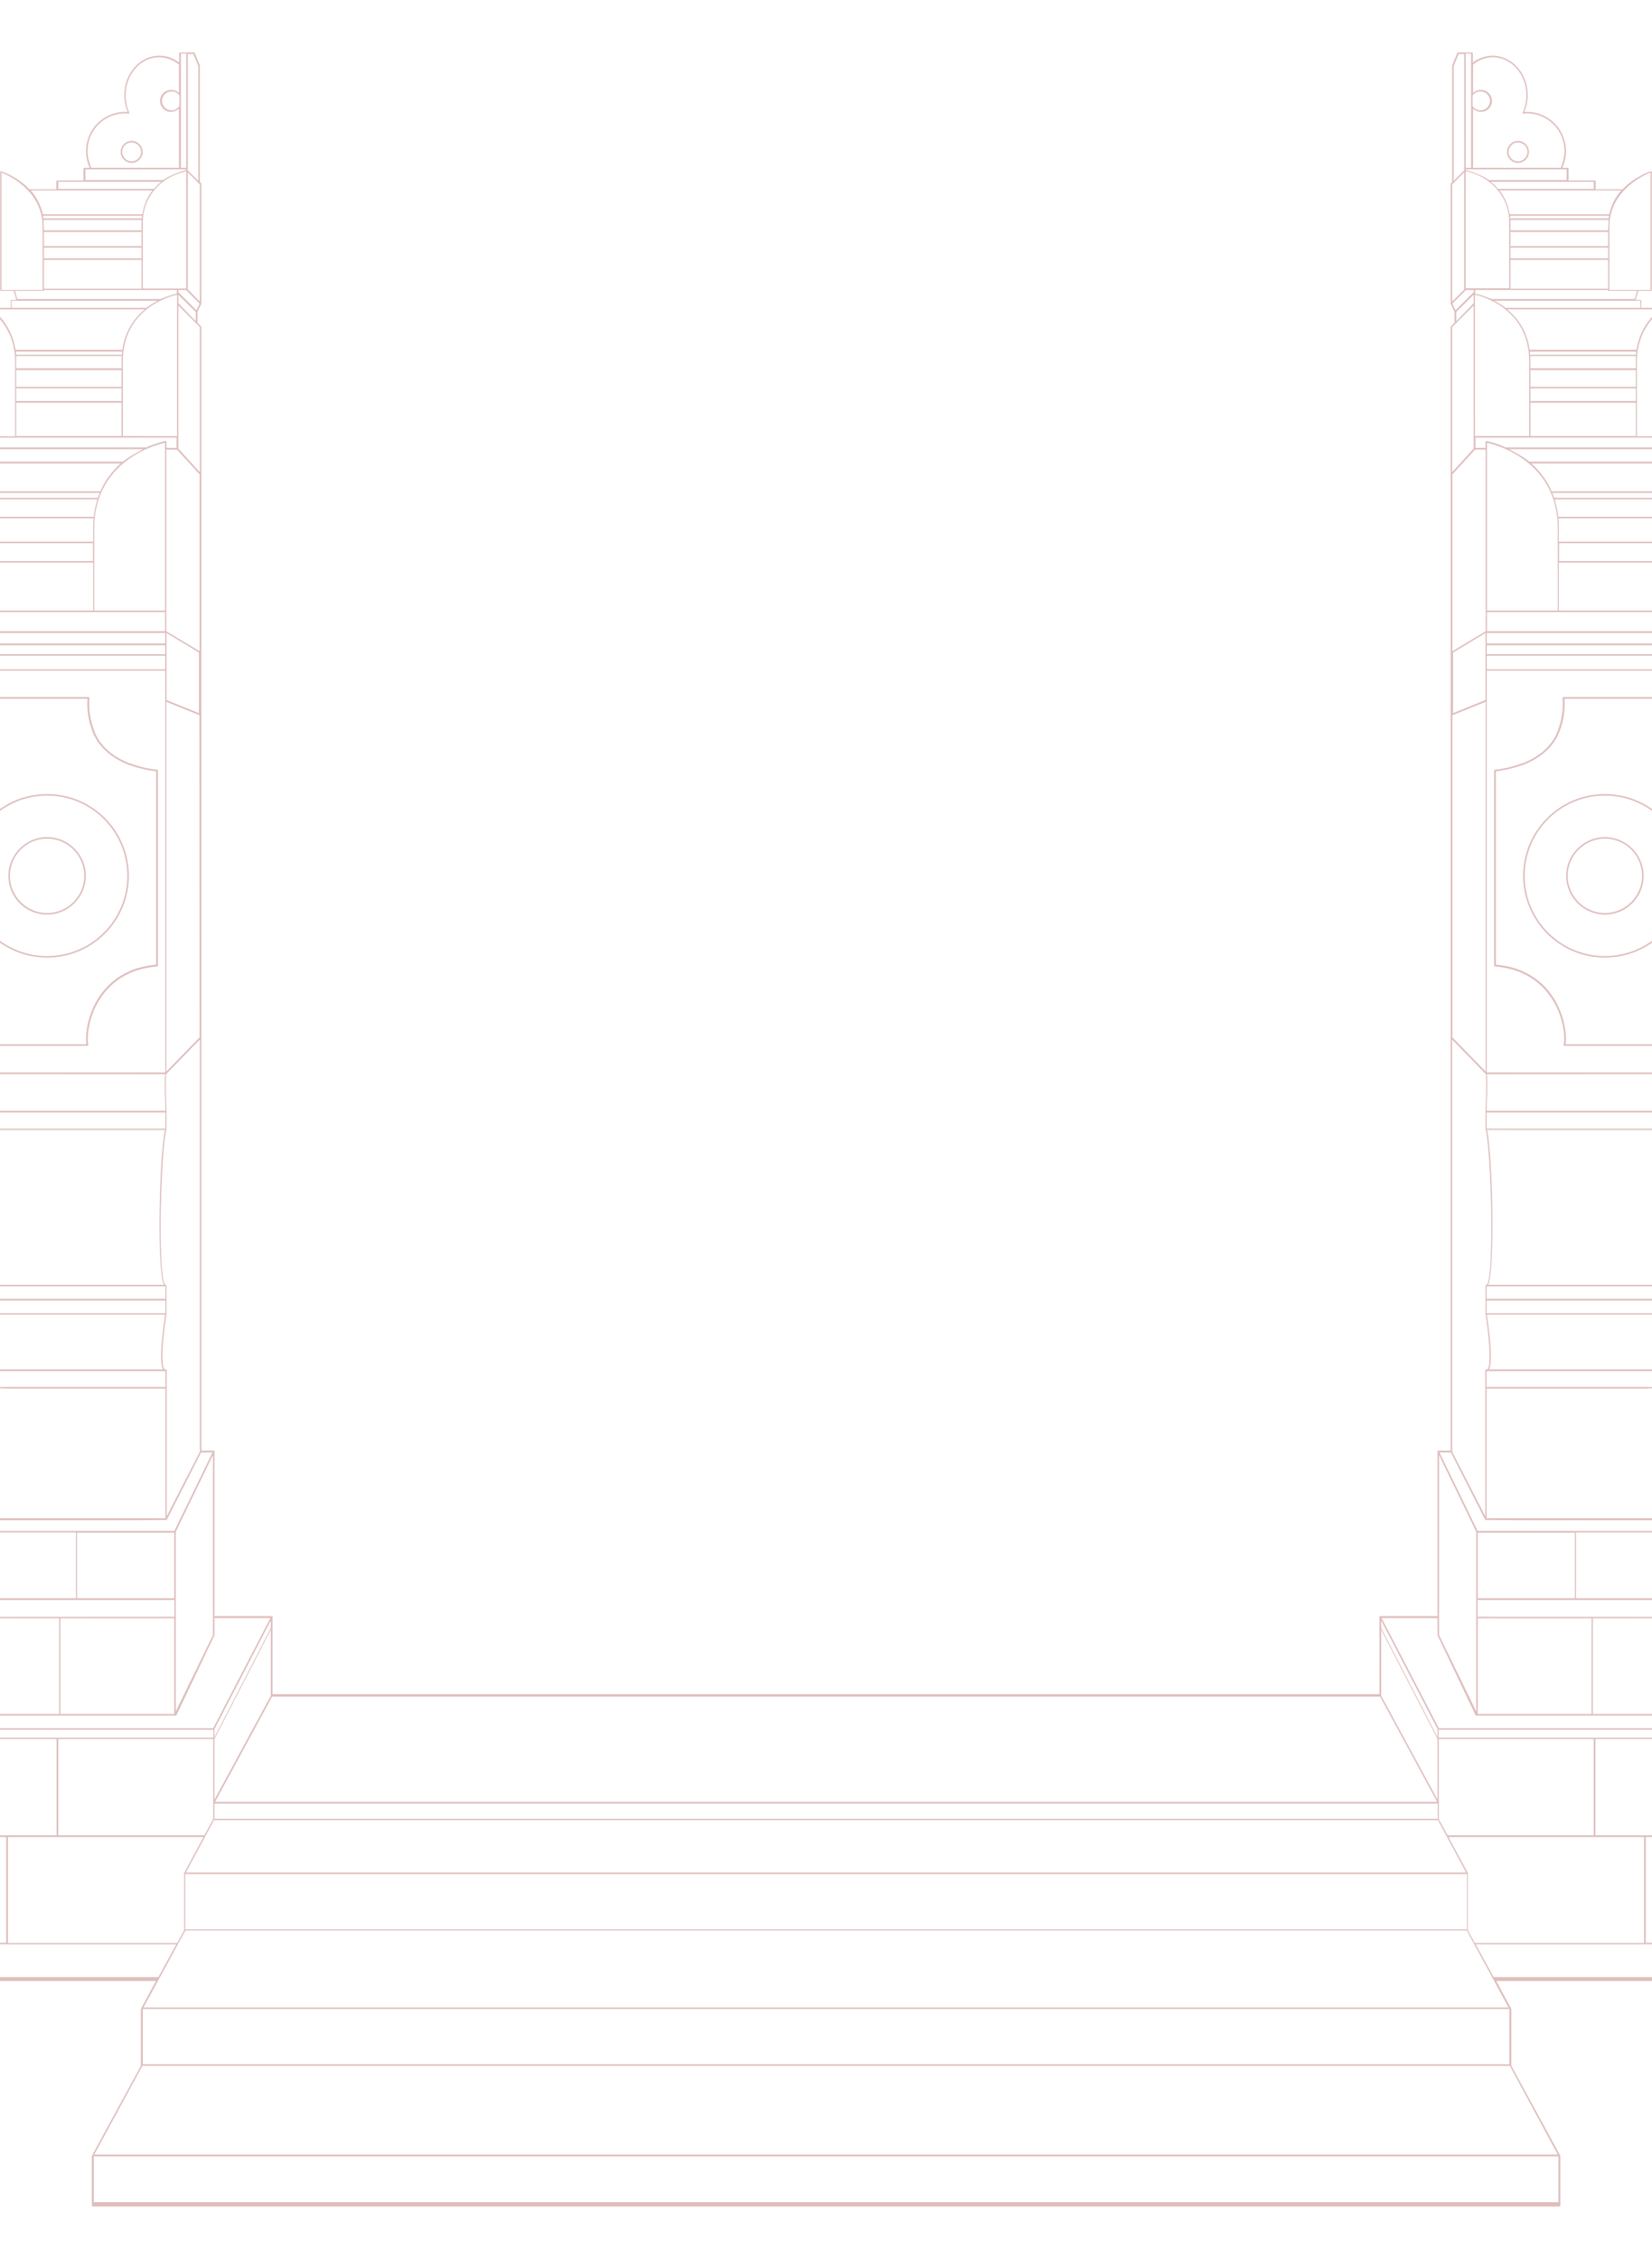 <?xml version="1.0" encoding="utf-8"?>
<!-- Generator: Adobe Illustrator 19.0.0, SVG Export Plug-In . SVG Version: 6.00 Build 0)  -->
<svg version="1.1" id="lm-gapura" xmlns="http://www.w3.org/2000/svg" xmlns:xlink="http://www.w3.org/1999/xlink" x="0px" y="0px"
	 viewBox="77 116 768 1050" style="enable-background:new 77 116 768 1050;" xml:space="preserve">
<style type="text/css">
	.st0{fill:#DEBEBD;}
</style>
<g>
	<path class="st0" d="M912.8,630.3c0,0.1,0,0.2,0.1,0.3c0.1,0,0.2,0.1,0.3,0.1h42.1c0.1,0,0.2,0,0.3-0.1s0.1-0.2,0.1-0.3
		c-0.5-4.9,0.3-10.2,2.2-15.3c4.6-12.6,19.3-17.7,30.5-18.3c0.2,0,0.3-0.2,0.3-0.4v-55.4c0-0.2-0.1-0.4-0.3-0.4
		c-11.8-0.5-20.8-4.8-26.7-13c-6.6-9.1-7.2-20.3-6.3-23.5c0-0.1,0-0.2-0.1-0.3c-0.1,0-0.2-0.1-0.3-0.1h-42.1c-0.1,0-0.2,0-0.3,0.1
		c-0.1,0.1-0.1,0.2-0.1,0.3c0.5,4.9-0.3,10.2-2.2,15.3c-4.6,12.3-18.8,16.3-24.7,17.4c-0.2,0.1-0.3,0.2-0.3,0.4V594
		c0,0.2,0.1,0.4,0.3,0.4c9.7,1.9,17.1,6.8,22,14.7C913,617.7,913.6,627.3,912.8,630.3z M908.3,608.5c-4.9-7.8-12.6-13-22.2-14.9
		v-56.3c6.2-1.2,20.3-5.4,24.9-17.8c1.9-5,2.7-10.3,2.3-15.2h41.2c-0.6,3.5-0.2,14.3,6.6,23.7c6,8.2,15,12.7,26.9,13.3v54.6
		c-11.3,0.7-26.1,6-30.8,18.7c-1.9,5-2.7,10.3-2.3,15.2h-41.3C914.3,626.2,913.5,616.9,908.3,608.5z"/>
	<path class="st0" d="M782.7,191.7c2.8,0,5.1-2.3,5.1-5.1c0-2.8-2.3-5.1-5.1-5.1c-2.8,0-5.1,2.3-5.1,5.1
		C777.6,189.4,779.9,191.7,782.7,191.7z M782.7,182.2c2.4,0,4.4,1.9,4.4,4.4c0,2.4-2,4.4-4.4,4.4s-4.4-2-4.4-4.4
		C778.3,184.2,780.3,182.2,782.7,182.2z"/>
	<path class="st0" d="M784,471c-4,1.5-8.2,2.4-12.1,2.8c-0.2,0.1-0.3,0.2-0.3,0.4v90.6c0,0.2,0.1,0.4,0.3,0.4
		c4.4,0.4,8.5,1.3,12.1,2.8c0.2,0.1,0.3,0.1,0.4,0.2c0.2,0.1,0.3,0.1,0.4,0.2c5.2,2.3,9.5,5.9,12.9,10.7c3.5,4.9,5.1,10.1,5.8,13.5
		c0.9,4.2,0.8,7.6,0.4,9.1c0,0.1,0,0.2,0.1,0.3c0.1,0,0.2,0.1,0.3,0.1h42.1c0.1,0,0.2,0,0.3-0.1c0.1-0.1,0.1-0.2,0.1-0.3
		c-0.5-4.9,0.3-10.2,2.2-15.3c4.1-11,16.5-16.4,27.3-17.9c0.2,0,1.5-0.1,1.9-0.1c0.2,0,0.2-0.3,0.2-0.5v-76.8v-0.4v-0.4v-13.1
		c0-0.2-0.1-0.4-0.3-0.4c-11.3-0.9-20-5.6-25.7-13.8c-3.4-4.9-5-10.1-5.7-13.5c-0.9-4.2-0.8-7.6-0.4-9.1c0-0.1,0-0.2-0.1-0.3
		c-0.1,0-0.2-0.1-0.3-0.1h-42.1c-0.1,0-0.2,0-0.3,0.1c-0.1,0.1-0.1,0.2-0.1,0.3c0.5,4.9-0.3,10.2-2.2,15.3
		c-2.7,7.4-9.2,12.3-16.4,15.1c-0.2,0-0.2,0.1-0.4,0.1C784.2,470.9,784.1,471,784,471z M784.9,471.6c7.5-2.9,14.2-7.9,17.1-15.6
		c1.9-5,2.7-10.3,2.3-15.2h41.3c-0.8,3.9,0.2,14.1,6.3,22.8c5.9,8.3,14.6,13.1,25.9,14.1v90.1c-0.2,0-1.3,0.1-1.4,0.1
		c-11.1,1.5-23.8,7-28,18.3c-1.9,5-2.7,10.3-2.3,15.2h-41.3c0.7-3.9-0.3-14.1-6.4-22.8c-3.5-5-8-8.7-13.5-11.1
		c-0.2-0.1-0.3-0.1-0.4-0.2c-0.2-0.1-0.3-0.2-0.4-0.2c-3.5-1.4-7.4-2.3-11.7-2.7v-89.9c3.8-0.4,7.8-1.3,11.7-2.7
		c0.2,0,0.3-0.1,0.4-0.1C784.7,471.7,784.8,471.6,784.9,471.6z"/>
	<path class="st0" d="M935.6,605.9c0.1,0,0.2,0,0.2-0.1l37.6-37.1c0.1-0.1,0.1-0.2,0.1-0.3s0-0.2-0.1-0.3L935.8,530
		c-0.1-0.1-0.4-0.1-0.5,0l-37.6,38.1c-0.1,0.1-0.1,0.2-0.1,0.3s0,0.2,0.1,0.3l37.6,37.1C935.4,605.9,935.5,605.9,935.6,605.9z
		 M935.7,530.9l37.1,37.4l-37.1,36.6l-37.1-36.6L935.7,530.9z"/>
	<path class="st0" d="M823.1,561.1c21,0,38-17,38-38s-17-38-38-38s-38,17-38,38S802.1,561.1,823.1,561.1z M823.1,485.8
		c20.6,0,37.3,16.7,37.3,37.3s-16.7,37.3-37.3,37.3s-37.3-16.7-37.3-37.3S802.5,485.8,823.1,485.8z"/>
	<path class="st0" d="M823.1,541.1c10,0,18-8,18-18c0-9.9-8.1-18-18-18s-18,8.1-18,18S813.2,541.1,823.1,541.1z M823.1,505.8
		c9.6,0,17.3,7.8,17.3,17.3s-7.8,17.3-17.3,17.3s-17.3-7.8-17.3-17.3S813.6,505.8,823.1,505.8z"/>
	<path class="st0" d="M936,586l17.7-17.5c0.2-0.2,0.2-0.3,0.2-0.4c0-0.2,0-0.2-0.2-0.4l-17.8-18.1c-0.1-0.1-0.2-0.1-0.3-0.1
		s-0.2,0-0.3,0.1l-17.8,18.1c-0.1,0.1-0.2,0.2-0.2,0.4s0,0.2,0.2,0.4l17.8,17.6c0.1,0.1,0.2,0.2,0.4,0.2
		C935.8,586.2,936,586.2,936,586z M935.6,585.2l-17.2-17.1l17.2-17.4l17.2,17.4L935.6,585.2z"/>
	<path class="st0" d="M1050.1,942.9h-2.5v-48.4c0,0,0-50.1,0-50.7l-32.5-38v-14.4c0-0.2-0.2-0.5-0.4-0.5h-4V788
		c0-0.2-0.2-0.6-0.4-0.6h-2.9v-3.1h7.2c0.2,0,0.4-0.2,0.4-0.4v-31c0-0.2-0.2-0.5-0.4-0.6l-12.8-5.8v-30.3V685v-8.1
		c0-1,0.4-23.8-3.1-27.8v-5.6c0-0.2-0.2-0.4-0.4-0.4h-6.7V491.2l7.8-2.9c0.1-0.1,2.2-0.5,2.2-0.6h12c0.2,0,0.4-0.2,0.4-0.4v-80.5
		c0-0.1,0-0.9-0.1-1c-0.1-0.1-0.2-0.1-0.3-0.1s-7.4,0.3-14.7,5.1c-0.4,0.3-0.6,0.3-1.3,1.1h-18v-4.6c0-0.2-0.2-0.4-0.4-0.4h-29.6
		c1.1-0.9,1.7-1.6,3-3c1.5-1.7,3.3-3.7,5.9-5.9c13.6-11.6,14.4-40.8,14.4-41.1c0-0.1-0.1-0.2-0.2-0.3c-0.1-0.1-0.3-0.1-0.4,0
		l-9.4,6.1c12.2-12.3,9.2-30.3,9.2-30.5s-0.1-0.2-0.2-0.3c-0.1,0-0.2,0-0.3,0l-4.9,2.2c-0.1-0.2-0.1-0.4-0.2-0.4l-2.1-0.5
		c4.3-3.9,6.6-9.3,6.6-15.1c0-11.5-9.5-20.9-21.1-20.9c-11.6,0-21.1,9.4-21.1,20.9c0,3.1,0.7,6.1,2,8.9c-2.1,0.2-10.1,0.8-14,7.6
		c-1.5,2.3-2.3,4.2-2.5,4.9h-1v-21.1c0-0.1,0-0.4-0.1-0.5c-0.1-0.1-0.4-0.1-0.5-0.1c-0.2,0-14.3,0.7-23.4,12.8h-27.4v-6.1
		c0-0.2-0.2-0.5-0.4-0.5h-7.9v-1.4l6.4-3.2h1.5c0.2,0,0.4-0.2,0.4-0.4v-65.7c0-0.1,0-0.5-0.1-0.6c-0.1-0.1-0.2-0.1-0.3-0.1
		c-0.2,0-6.2,1.7-12.2,6.5H840v-3.3c0-0.2-0.2-0.4-0.4-0.4h-2.2l1.2-4.2h5.9c0.2,0,0.4-0.2,0.4-0.4V196c0-0.1,0-0.2-0.1-0.3
		c-0.1-0.1-0.2-0.1-0.3-0.1c-0.1,0-7.4,2.3-13.2,8.4h-12.5v-3.7c0-0.2-0.2-0.4-0.4-0.4h-12.2v-5.3v-0.2c0-0.2-0.2-0.4-0.4-0.4h-2.5
		c1.1-2.5,1.7-5.1,1.7-7.8c0-1.5-0.2-3-0.6-4.5c-2-8.1-9.3-13.7-17.6-13.7c-0.4,0-0.8,0-1.2,0c1.1-2.4,1.6-5.1,1.6-7.8
		c0-10.1-7.3-18.3-16.3-18.3c-3.4,0-6.6,1.2-9.2,3.2v-4.3c0-0.2-0.2-0.4-0.4-0.4H758h-3.2c-0.1,0-0.2,0.1-0.3,0.2l-2.4,5.8v0.1v54.1
		l-0.6,0.6c-0.1,0.1-0.1,0.2-0.1,0.3V257v0.1v0.1l1.8,3.7v5.1l-1.7,1.7c-0.1,0.1-0.1,0.2-0.1,0.3v522.3h-5.8c-0.1,0-0.1,0-0.1,0
		c-0.1,0-0.1,0-0.1,0l-0.1,0.1v0.1v76.7h-26.7c-0.1,0-0.1,0-0.1,0c-0.1,0-0.1,0-0.1,0l-0.1,0.1v0.1v36.1H203.7v-36.1v-0.1l-0.1-0.1
		c0,0,0,0-0.1,0c0,0,0,0-0.1,0h-26.7v-76.7v-0.1l-0.1-0.1c0,0,0,0-0.1,0c0,0,0,0-0.1,0h-5.8V268c0-0.1,0-0.2-0.1-0.3l-1.7-1.7v-5.1
		l1.8-3.7v-0.1V257v-55.5c0-0.1,0-0.2-0.1-0.3l-0.6-0.6v-54.1v-0.1l-2.4-5.8c-0.1-0.1-0.2-0.2-0.3-0.2H164h-3.3
		c-0.2,0-0.4,0.2-0.4,0.4v4.3c-2.6-2-5.8-3.2-9.2-3.2c-9,0-16.3,8.2-16.3,18.3c0,2.7,0.5,5.4,1.6,7.8c-0.4,0-0.8,0-1.2,0
		c-8.3,0-15.6,5.6-17.6,13.7c-0.4,1.5-0.6,3-0.6,4.5c0,2.7,0.6,5.3,1.7,7.8h-2.5c-0.2,0-0.4,0.2-0.4,0.4v0.2v5.3h-12.2
		c-0.2,0-0.4,0.2-0.4,0.4v3.7H90.7c-5.8-6.1-13.1-8.4-13.2-8.4c-0.1,0-0.2,0-0.3,0.1c-0.1,0.1-0.1,0.2-0.1,0.3v54.8
		c0,0.2,0.2,0.4,0.4,0.4h5.9l1.2,4.2h-2.2c-0.2,0-0.4,0.2-0.4,0.4v3.3h-9.3c-6-4.8-12-6.5-12.2-6.5c-0.1,0-0.2,0-0.3,0.1
		c-0.1,0.1-0.1,0.5-0.1,0.6V319c0,0.2,0.2,0.4,0.4,0.4H62l6.4,3.2v1.4h-7.9c-0.2,0-0.4,0.3-0.4,0.5v6.1H32.7
		c-9.1-12.1-23.2-12.8-23.4-12.8c-0.1,0-0.4,0-0.5,0.1c-0.1,0.1-0.1,0.4-0.1,0.5v21.1h-1c-0.2-0.7-1-2.6-2.5-4.9
		c-3.9-6.8-11.9-7.4-14-7.6c1.3-2.8,2-5.8,2-8.9c0-11.5-9.5-20.9-21.1-20.9c-11.6,0-21.1,9.4-21.1,20.9c0,5.8,2.3,11.2,6.6,15.1
		l-2.1,0.5c-0.1,0-0.1,0.2-0.2,0.4l-4.9-2.2c-0.1,0-0.2,0-0.3,0c-0.1,0.1-0.2,0.1-0.2,0.3c0,0.2-3,18.2,9.2,30.5l-9.4-6.1
		c-0.1-0.1-0.3-0.1-0.4,0c-0.1,0.1-0.2,0.2-0.2,0.3c0,0.3,0.8,29.5,14.4,41.1c2.6,2.2,4.4,4.2,5.9,5.9c1.3,1.4,1.9,2.1,3,3h-29.6
		c-0.2,0-0.4,0.2-0.4,0.4v4.6h-18c-0.7-0.7-0.9-0.8-1.3-1.1c-7.3-4.8-14.6-5.1-14.7-5.1c-0.1,0-0.2,0-0.3,0.1
		c-0.1,0.1-0.1,0.9-0.1,1v80.5c0,0.2,0.2,0.4,0.4,0.4h12c0,0.1,2.1,0.5,2.2,0.6l7.8,2.9v151.9h-6.7c-0.2,0-0.4,0.2-0.4,0.4v5.6
		c-3.5,4-3.1,26.8-3.1,27.8v8.1v31.2v30.3l-12.8,5.8c-0.2,0.1-0.4,0.4-0.4,0.6v31c0,0.2,0.2,0.4,0.4,0.4h7.2v3.1h-2.9
		c-0.2,0-0.4,0.4-0.4,0.6v2.9h-4c-0.2,0-0.4,0.3-0.4,0.5v14.4l-32.5,38c0,0.6,0,50.7,0,50.7v48.4h-2.5c-0.2,0-0.4,0.2-0.4,0.4V960
		c0,0.2,0.2,0.4,0.4,0.4h77.8v58.6h-2.5c-0.2,0-0.4,0.2-0.4,0.4v17c0,0.2,0.2,0.4,0.4,0.4h202.3l-7,13v26.4l-22.8,41.9v23.1
		c0,0.2,0.2,0.4,0.4,0.4h681.9c0.2,0,0.4-0.2,0.4-0.4v-23.1l-22.8-41.9v-26.4l-7-13h202.3c0.2,0,0.4-0.2,0.4-0.4v-17
		c0-0.2-0.2-0.4-0.4-0.4h-2.5v-58.6h77.8c0.2,0,0.4-0.2,0.4-0.4v-16.7C1050.5,943.1,1050.3,942.9,1050.1,942.9z M972,919.4
		l-9.3-10.6v-14.9h57.8h26.2v49h-74.6v-19L972,919.4z M750.4,969.9h67.9h23v49.2h-78.7l-3.2-5.9v-26.3c0-0.1,0-0.1,0-0.1
		c0-0.1,0-0.1,0-0.2L750.4,969.9z M745.5,962l13.1,24.4H163.4l13.1-24.4H745.5z M176.7,961.4v-7.1h568.7v7.1H176.7z M745.9,961.6
		v-7.1v-0.7v-29.5h72v18.6v0.4v0.4V959v0.4v0.4v9.3H750L745.9,961.6z M172,969.1h-67.9v-9.3v-0.4V959v-15.3v-0.4v-0.4v-18.6h72v29.5
		v0.7v7.1L172,969.1z M176.2,923.7H-49.4V920h225.6V923.7z M15.7,924.3V943v0.4v0.4v15.3v0.4v0.4v9.3h-65.1v-44.8L15.7,924.3z
		 M16.1,969.9h63.8v49.1H-49.4v-49.1H16.1z M16.4,969.2v-9.4v-0.4V959v-15.3v-0.4v-0.4v-18.6h86.9v18.6v0.4v0.4V959v0.4v0.4v9.3
		H80.2L16.4,969.2z M80.7,969.9h23h67.9l-9,16.7c0,0.1,0,0.1,0,0.2c0,0,0,0,0,0.1v26.3l-3.2,5.9H80.7V969.9z M163.1,987.1h595.8h0.1
		v25.7H163.1V987.1z M818.7,969.1L818.7,969.1v-9.3v-0.4V959v-15.3v-0.4v-0.4v-18.6h86.9v18.6v0.4v0.4V959v0.4v0.4v9.4l-63.8-0.1
		H818.7z M842.1,969.9h63.8h65.5v49.1H842.1V969.9z M906.3,969.2v-9.3v-0.4v-0.4v-15.3v-0.4V943v-18.7l65.1,0.1v44.8H906.3z
		 M745.8,923.7V920h225.6v3.7H745.8z M949,893.3L949,893.3l-13-14.8V868c0-0.2-0.2-0.4-0.4-0.4h-6.2v-7.9h6.2c0.2,0,0.3-0.2,0.3-0.4
		v-14.8h84.2v48.8H949z M962,893.9V908l-12.4-14.1H962z M763.9,867.5v-7.8h164.8v7.9L763.9,867.5z M910.8,868.2v44.5h-93.3v-44.5
		H910.8z M816.9,868.2v44.5h-14.7h-0.4h-0.4H764v-44.5H816.9z M764,858.9v-30.5h45.2v14.9v0.4v0.4v14.8L764,858.9z M809.7,858.9
		v-14.7v-0.4v-0.4v-15.1h2.9h0.4h0.4h28.7h0.4h0.4h33.2h0.4h0.4H908v7.5v0.4v0.4v6.7v0.3v0.1v0.3v0.1v0.3v14.5L809.7,858.9z
		 M935.8,827.7l-11.9-6v-30.2h46.4V836H936v-8v-0.1C935.9,827.8,935.9,827.8,935.8,827.7z M908.7,858.9v-30.6h26.6v30.6H908.7z
		 M911.6,868.2H926h0.5h0.5h1.3h0.4h0.4h6.2v9.4v0.5v0.5v14.5v0.4v0.4v18.8h-13.2h-0.4h-0.4h-9.7V868.2z M1020.8,893.3v-48.9h25.9
		v48.8L1020.8,893.3z M1015,836.4v-29.6l31.4,36.7H936v-6.7h34.6h44C1014.8,836.8,1015,836.6,1015,836.4z M1014.3,791.6V836H971
		v-44.4H1014.3z M1009.9,788.1v2.8l-86.1-0.1v-2.7H1009.9z M923.9,787.4v-3.1h71.8h0.5h0.5h10.1v3.1h-7.5h-0.5h-0.5H923.9z
		 M1014.3,783.6h-90.4v-5.9v-0.4v-0.4V761c0-0.1,0-0.1,0-0.1c0-0.1-0.1-0.2-0.1-0.2l-8.1-7.7h98.6V783.6z M768.2,615.3
		c0,0,124.8-0.1,125.3,0c2.2,0,8.1,3.1,10.7,7.9c2.7,4.3,3.4,7.7,3.7,9.1h-26.1h-0.4H881h-3.9h-0.4h-0.4H768.1
		C768.3,626.6,768.6,617.7,768.2,615.3z M801.8,376.8v-8.3h80v8.3H801.8z M881.7,377.5v18.7v0.4v0.4v2.8h-80v-22.3H881.7z
		 M801.7,367.8v-6.2c0-1.6-0.1-3.2-0.2-4.7h80.3v10.9H801.7z M801.4,356.2c-0.3-2.9-0.9-5.6-1.7-8.1h82.5c-0.4,2.1-0.4,8.1-0.4,8.1
		H801.4z M799.5,347.4c-0.3-0.8-0.6-1.5-0.9-2.3h84.1c-0.1,0.7-0.3,1.5-0.4,2.3H799.5z M801.2,361.6v38.2h-32.9v-78
		C769.2,322,801.2,328.5,801.2,361.6z M881.8,400.5c0,0.2,0.1,0.3,0.3,0.3h20.3l-1.1,1.1l-19.1,7.5H768.3v-0.3v-0.4v-0.4v-7.8H881.8
		z M897.8,403.9v2.9h-7.6L897.8,403.9z M915.7,463.9v-8.3h68.5v8.3H915.7z M984.2,464.6v22.2h-68.5v-22.2H984.2z M915.7,454.9v-6.8
		c0-1.4-0.1-2.8-0.2-4.1h68.7v10.9H915.7z M915.5,443.3c-0.3-2.9-0.9-5.6-1.6-8.1h70.9c-0.4,2.8-0.6,5.6-0.6,8.1H915.5z
		 M914.8,443.2c0,0.2,0,0.3,0,0.4c0,0.2,0,0.3,0,0.4c0.1,1.3,0.2,2.7,0.2,4.1v6.8v0.4v0.1v8.3v0.4v0.4v22.3l-32.2-0.1v-59.3l0.1-7
		c0-0.2-0.2-0.4-0.4-0.4h-0.7v-4.2h0.7c0.2,0,0.4-0.2,0.4-0.4v-3V412v-0.4v-1.8l2.9-1.2c2,0.7,4.2,1.5,7.1,2.9
		c0.2,0.2,0.5,0.3,0.7,0.4c0.3,0.2,0.5,0.3,0.7,0.4c1.3,0.7,2.7,1.5,4,2.4c5.4,3.7,11.6,9.9,14.7,19.5c0,0.2,0.1,0.3,0.1,0.4
		c0,0.2,0.1,0.3,0.1,0.4C914,437.6,914.5,440.3,914.8,443.2z M904.1,621.8c-1.8-2.7-6.6-7.3-11.3-7.3h-10.1l0.1-123.3H991v151.9
		h-81.4c-0.3-0.9-0.5-1.6-0.8-2c0-0.1,0-0.1,0-0.2v-8.2C908.7,632.6,907.7,626.8,904.1,621.8z M768.2,427.1v-6.3H882v6.3H768.2z
		 M882,427.7v186.8H768.2V427.7h15.9h0.4h0.4H882z M872.4,420.1v-4.2h8.6v4.2H872.4z M882.2,410.2v4.9h-114v-4.9H882.2z
		 M871.8,415.9v4.2h-86.7h-0.4h-0.4h-16.1v-4.2H871.8z M768.1,633.1h140v7.5h-140V633.1z M784.1,641.2L784.1,641.2l0.4,0h0.4h91.4
		h0.4h0.4h3.9h0.4h0.4H908c0.3,0.4,0.5,1,0.8,1.8c0,0.2,0.1,0.3,0.1,0.4c0,0.2,0.1,0.3,0.1,0.4c0.3,1.2,0.7,2.9,0.9,4.8
		c0.1,0.2,0.1,0.3,0.1,0.4c0.1,0.2,0.1,0.3,0.1,0.4c0.9,6.1,1.4,15,1.5,26.4c0,0.2,0,0.3,0,0.4c0,0.2,0,0.3,0,0.4c0,0.4,0,0.7,0,1.1
		c0,2.2-0.1,4.3-0.1,6.3c0,0.1,0,0.2,0,0.3s0,0.2,0,0.3c-0.4,18.6-2.4,28.6-4.2,28.6h-2.5h-58.5h-0.4h-0.4h-60.4h-0.4h-0.4h-15.5
		c3.3-6.2,2.2-59.9-0.5-72H784.1z M1001.1,684.7v61.8h-85.3c-0.2-7-0.8-17.5-3.2-19.9c-0.1-0.1-0.2-0.1-0.3-0.1h-3.5v-6.2
		c0-0.2-0.2-0.4-0.4-0.4h-3.5V716v-0.4v-0.4V714h2.4c0.6,0,2.5,0,3.8-11.5c0.6-4.9,1-11,1.1-17.8H1001.1z M912.2,683.9
		c0-2,0-7,0-7.4h88.9v7.4H912.2z M784.1,713.9L784.1,713.9l0.4,0h0.4h60.4h0.4h0.4h58.1v1.2v0.4v0.4v3.8H846h-0.4h-0.4h-19h-0.4
		h-0.4h-40.5h-0.4h-0.4h-16v-5.8H784.1z M784.1,720.5h0.4h0.4h40.9h0.4h0.4h18.7h0.4h0.4h58.4h3.5v5.9h-61.9h-0.4h-0.4h-15.8h-0.4
		h-0.4h-43.8h-0.4h-0.4h-16v-5.9H784.1z M784.1,727L784.1,727l0.4,0h0.4h44.2h0.4h0.4h15.4h0.4h0.4v-0.1h62.2h3.7
		c2.2,2.4,2.8,12.5,2.9,19.3c0,0.2,0,0.3,0,0.4c0,0.2,0,0.3,0,0.4c0,2.4,0,5.4,0,5.5h-72.6h-0.4h-56.8h-0.4h-0.4h-15.1
		c2.3-3.7-0.5-22.4-1-25.5H784.1z M784.1,753.3h0.4h0.4h57.3h0.4h0.4l71.9-0.3l7.8,7.7h-79.6h-0.4h-0.4h-57.4h-0.4h-0.4h-16v-7.4
		H784.1z M768.1,791.3v-0.4v-0.4v-29.1h16h0.4h0.4h57.3h0.4h0.4v-0.1h80.3v60.4H768.1V791.3z M1013.1,752.3l-97.4,0.2
		c0-0.9,0-3.1,0-5.5h85.7L1013.1,752.3z M1001.1,675.9h-88.8c-0.1-8.9-0.5-17.5-1.2-23.8c-0.1-1-0.2-1.8-0.3-2.6h87.4
		C1001.3,653,1001.1,672.9,1001.1,675.9z M998,643.8v5h-87.3c-0.3-2.2-0.7-3.8-1-5h81.6H998z M991.3,490.5H882.8v-2.8h116.3
		L991.3,490.5z M997.8,412.5c0.2-0.2,1.3-1,1.5-1.1c6.2-4,12.4-4.8,14-4.9v80.2h-13.8l-14.7,0.1V465v-0.4v-0.4v-8.3v-0.4v-0.4v-10.9
		v-0.4v-0.1c0-0.1,0-0.2,0-0.3c0-2.5,0.2-5.3,0.6-8.1c0.1-0.2,0.1-0.3,0.1-0.4c0.1-0.2,0.1-0.3,0.1-0.4
		C986.9,426.6,990.2,418.2,997.8,412.5z M979.4,412.6h17.2c-7.2,5.9-10.4,14.2-11.7,22h-71.2c-3.5-11.1-11.1-17.9-18.1-22h2.6H979.4
		z M979,407.5v4.4h-80.5h-0.4h-0.4h-3.5c-2.9-1.6-5.7-2.7-7.9-3.5l2.3-0.9h9.1h0.4h0.4h49.8H979z M945.8,328.6
		c0.5,0.1,1,0.2,1.4,0.2c0.5,0.1,1,0.2,1.6,0.2c4,0,7.3-3.3,7.3-7.3c0-0.2,0-0.3,0-0.5c-0.1-0.2-0.1-0.4-0.1-0.6c0-0.1,0-0.1,0-0.1
		c-0.5-3.5-3.6-6.2-7.2-6.2c-4,0-7.3,3.3-7.3,7.3c0,2.5,1.2,4.8,3.2,6.1c-5.2-0.8-9.5-1.2-12.9-1c-1.5-2.9-2.2-5.9-2.2-9.1
		c0-11.1,9.2-20.2,20.4-20.2c11.2,0,20.4,9.1,20.4,20.2c0,5.8-2.5,11.4-6.9,15.2c-0.1,0,0,0.4,0.1,0.5l2,0.5
		c-1.4,0.8-2.6,1.5-3.9,2.1c-2.9,1.5-5.7,2.7-8.2,3.7c-0.1,0.1-0.3,0.1-0.4,0.2c-15,5.5-23.1,1.8-26.2-0.4c-3.4-2.4-4.6-5.5-4.2-7.4
		c0-0.3,0.1-0.6,0.2-0.8c0-0.1,0.1-0.1,0.1-0.2c0.1-0.2,0.3-0.4,0.4-0.6c2.4-2.4,4.9-2.5,5.3-2.6
		C932.6,327.1,938.3,327.4,945.8,328.6z M942.3,321.6c0-3.6,3-6.6,6.6-6.6c3.3,0,6,2.4,6.5,5.6c0,0.5,0.1,3.8-2.1,5.8
		c-1.4,1.3-3.4,1.8-6,1.6C944.4,327.3,942.2,324.7,942.3,321.6z M913.3,400.3v-60.2h1.5c0.1,0,0.2-0.1,0.3-0.4c0,0,2.4-7.7,8.3-10.4
		l-0.1,0.1c-0.1,0.1-4.6,4.9,4,11.1c0.1,0.1,0.3,0.2,0.4,0.3c2.2,1.3,5.7,2.6,10.9,2.6c4.7,0,10.7-1.1,18.2-4.3
		c1.1-0.4,2.2-0.9,3.3-1.5c0.7-0.3,1.3-0.7,2-1l9.6-4.3c0.4,3.2,2.1,22.3-13.4,33l-1.9,1.2c-0.2,0.1-0.2,0.3-0.1,0.5
		c0.1,0.1,0.3,0.2,0.5,0.1c0.6-0.4,1.3-0.8,1.9-1.2l13.7-8.8c-0.2,4.4-1.9,29.4-14.1,39.9c-2.7,2.2-4.5,4.3-6,5.9
		c-1.6,1.7-2.8,3-4.2,4h-49.7v-3.2l3-1.2l0.1-0.1l1.7-1.7h9.7C913.1,400.7,913.3,400.5,913.3,400.3z M889.9,330.6
		c8.2-10.3,20.4-12.2,22.9-12.2v81.9h-30.5c0,0,0-46.8,0-46.9c0-3.5,1.2-8.9,1.2-9c1.2-5.3,3.3-9.6,5.8-13
		C889.4,331.2,889.8,330.7,889.9,330.6z M861.8,331.4h0.4h26.3c-2.4,3.5-4.4,7.7-5.6,13h-84.6c-2.2-5.9-7.8-11.8-9.5-13H861.8z
		 M861.4,324.8v5.8H788c-2.6-2.3-9.3-5.7-9.4-5.8H861.4z M852.9,322.3v1.7h-75.8c-5.1-2.3-9-3-9.1-3s-0.2,0-0.3,0.1
		c-0.1,0.1-0.1,0.2-0.1,0.3v2.8h-4.7v-4.8h25.3h70.1C858.3,319.4,853.1,322.1,852.9,322.3z M767.7,442.2v171.9l-15.5-15.9V448.4h0.1
		L767.7,442.2z M752.5,447.5v-28.2l15.1-9.1v5.3v4.9v7v14L752.5,447.5z M752.2,418.7v-82.2l10.5-11.5h5v6.5v65.1v3.5v8.5v0.8
		L752.2,418.7z M762.1,256.9l-8.1,8.4V261l8.1-8V256.9z M762.7,318.7v-61.9v-1.2v-0.4v-0.4V253c0.4,0.1,0.9,0.2,1.6,0.4
		c0.2,0,0.3,0.1,0.4,0.1c0.2,0,0.3,0.1,0.4,0.1c0.9,0.3,2.1,0.7,3.3,1.2c0.2,0.2,0.5,0.3,0.8,0.4c0.3,0.2,0.5,0.3,0.8,0.4
		c1.8,0.8,3.8,1.9,5.7,3.3c0.2,0.2,0.3,0.3,0.5,0.4c0.2,0.2,0.3,0.3,0.5,0.4c4.9,3.9,11.2,11.1,11.2,24.3c0,9.3,0,34.7,0,34.7H762.7
		z M788.5,302.4v-5.9h49v5.9H788.5z M837.5,303.2v13.9v0.4v0.4v0.8h-49v-0.8v-0.4v-0.4v-13.9H837.5z M788.5,295.8V288h49v7.8H788.5z
		 M788.5,287.2c0,0-0.1-5-0.1-5.7h49.1c0,0.7,0,1.3,0,1.9v3.8H788.5z M788.3,280.9c0-0.5,0-1-0.1-1.5h49.5c-0.2,1-0.2,1-0.2,1.5
		H788.3z M861.4,253.3v65.4H860l-22,0.1v-35.2C838,265.8,852.7,255.8,861.4,253.3z M839.8,259.8h8.8c-4.9,4.1-9.5,10.2-10.8,18.8
		h-49.7c-1.2-8.9-5.6-14.8-10.4-18.8H839.8z M839.5,255.8l0.1,3.3H777c-1.8-1.3-3.6-2.4-5.3-3.3h65.5H839.5z M837,255h-66.7
		c-2-0.9-3.8-1.5-5.1-1.9c-0.2,0-0.3-0.1-0.4-0.1c-0.2,0-0.3-0.1-0.4-0.1c-0.8-0.2-1.3-0.3-1.6-0.4v-0.4v-1.3h1.6h0.4h0.4h4.9h8.8
		h45.7v0.4H838L837,255z M779.2,236.1v-5h45.4v5H779.2z M824.6,236.8v11.9v0.4v0.4v0.7h-45.4v-0.7v-0.4v-0.4v-11.9H824.6z
		 M779.2,230.4v-6.6h45.4v6.6H779.2z M779.2,223.1c0,0,0-4.3,0-4.9h45.6c-0.1,0.9-0.2,4.9-0.2,4.9H779.2z M779.1,217.5
		c0-0.4,0-0.8-0.1-1.2h46c-0.1,0.4-0.1,0.8-0.2,1.2H779.1z M844.3,196.2v54.6h-19.1v-29.5C825.2,203.8,842.7,196.8,844.3,196.2z
		 M830.7,204.5c-2.5,2.9-4.6,6.5-5.6,11.1h-46.3c-0.7-4.6-2.5-8.3-4.7-11.1H830.7z M817.9,200.5v3.3h-44.5c-0.9-1.1-1.9-2.1-2.9-2.9
		c-0.1-0.1-0.3-0.2-0.4-0.3l-0.1-0.1h6.5H798H817.9z M771,142.6c8.6,0,15.6,7.9,15.6,17.6c0,2.9-0.5,5.6-1.7,8.1
		c-0.1,0.2-0.1,0.3,0,0.4c0,0.1,0.2,0.1,0.3,0.1c0.6-0.1,1.2-0.1,1.7-0.1c8,0,14.9,5.4,16.9,13.2c0.3,1.4,0.5,2.9,0.5,4.3
		c0,2.7-0.7,5.3-1.7,7.8h-40.8v-27.5c1,0.9,2.3,1.5,3.7,1.5c2.8,0,5.1-2.3,5.1-5.1s-2.3-5.1-5.1-5.1c-1.5,0-2.8,0.5-3.7,1.5V146h0
		C764.4,143.9,767.6,142.6,771,142.6z M761.6,160.4c0.8-1.2,2.2-2,3.7-1.9c2.4,0,4.4,2,4.4,4.4c0,2.4-2,4.4-4.4,4.4
		c-1.6,0-2.9-0.8-3.7-2V160.4z M758.4,140.9h2.5V194h-2.5V140.9z M758.4,194.7h46.9v5h-36.1c-4.2-2.9-10.3-4.6-10.8-4.7V194.7z
		 M758.4,195.5c13.5,3.2,20.2,13.5,20.2,23.5c0,0.4,0,31,0,31h-20.2V195.5z M752.8,146.7L752.8,146.7l2.3-5.6h2.6v8.2v0.8v0.7v44.4
		l-4.9,4.9V146.7z M752.1,201.7l0.6-0.6l5-5v3.9v50.5v0.1l-5.6,5.6V201.7z M753,258.9l-0.8-1.8l6.3-6.3h3.6v0.8v0.2l-1.5,1.5
		l-3.6,3.6l-3,3l-0.3,0.3l-0.1-0.2L753,258.9z M752.1,268l10-10v11.1V311v13.5l-10,11V268z M752.1,790.4L752.1,790.4l0-191.2
		l15.6,16c0.4,1.2,0.2,11.3-0.1,17.5c0,0-0.1,8.4,0.1,8.4c2.6,11.1,4,67.4,0.6,71.9c-0.1,0.2-0.2,0.2-0.2,0.2H768
		c-0.2,0-0.4,0.2-0.4,0.4v6.5v6.6c1,6.3,3.1,23.1,1,25.6c-0.1,0.2-0.3,0.2-0.4,0.2h-0.3c-0.2,0-0.4,0.2-0.4,0.4v8.1v29.4v0.4v0.4
		v29.6l-15.2-29.6l-0.2-0.5V790.4z M751.5,791.1l16,31.4c0,0.2,156,0.1,156.1,0l10.2,5.1H763.9v-0.1l-17.7-36.4H751.5z M746,868.2
		v-0.4v-0.4v-75.1l17.3,35.7v0.1v31.2v8.1v0.4v0.1v0.2v43.4L746,876V868.2z M745.3,868.1v7.8c0,0.1,0,0.2,0,0.2l17.7,37.2l0.1,0.1
		c0.1,0,0.1,0,0.2,0h37.8h0.4h0.4h15H911h10h0.4h0.4h13.7c0.2,0,0.4-0.2,0.4-0.4v-19.1v-0.4v-0.4v-13.7l12.1,13.7l0.3,0.4l0.3,0.4
		l22.4,25.4h-49h-0.4h-0.4h-119h-0.4h-0.4h-55.5l-26.6-51.2H745.3z M719.1,869.2l26.2,50.5v3.8l-26.2-50.8V869.2z M719.1,874.4v-0.9
		l26.2,50.8v28.2l-26.2-48.3V874.4z M203.5,904.6h515.1l26.5,48.9h-0.3H177.3H177L203.5,904.6z M202.9,874.4v29.8l-26.2,48.3v-28.2
		l26.2-50.8V874.4z M202.9,872.7l-26.2,50.8v-3.8l26.2-50.5V872.7z M176.7,876.1c0,0,0-0.1,0-0.2v-7.8h26l-26.6,51.2h-55.5h-0.4
		h-0.4H0.8H0.4H0h-49l22.4-25.4l0.3-0.4l0.3-0.4l12.1-13.7v13.7v0.4v0.4V913c0,0.2,0.2,0.4,0.4,0.4H0.2h0.4H1h10h94.1h15h0.4h0.4
		h37.8c0.1,0,0.1,0,0.2,0l0.1-0.1L176.7,876.1z M158.1,859.7v7.8l-164.8,0.1v-7.9L158.1,859.7z M14,858.9v-14.5v-0.3V844v-0.3v-0.1
		v-0.3v-6.7v-0.4v-0.4v-7.5h31.1h0.4h0.4h33.2h0.4h0.4h28.7h0.4h0.4h2.9v15.1v0.4v0.4v14.7H14z M112.8,858.9v-14.8v-0.4v-0.4v-14.9
		H158v30.5L112.8,858.9z M158,868.2v44.5h-37.4h-0.4h-0.4h-14.7v-44.5H158z M104.5,868.2v44.5H11.2v-44.5H104.5z M10.4,868.2
		L10.4,868.2v44.5H0.7H0.3h-0.4h-13.2v-18.8v-0.4v-0.4v-14.5v-0.5v-0.5v-9.4h6.2h0.4h0.4H-5h0.5H-4H10.4z M13.3,858.9h-26.6v-30.6
		h26.6V858.9z M-13.8,827.7c-0.1,0.1-0.1,0.1-0.2,0.2v0.1v8h-34.3v-44.5h46.4v30.2L-13.8,827.7z M-13.9,844.5v14.8
		c0,0.2,0.1,0.4,0.3,0.4h6.2v7.9h-6.2c-0.2,0-0.4,0.2-0.4,0.4v10.5l-13,14.8h-71.1v-48.8H-13.9z M-40,893.9h12.4L-40,908V893.9z
		 M176,867.4v0.4v0.4v7.8l-17.3,35.5v-43.4v-0.2v-0.1v-0.4v-8.1v-31.2V828l17.3-35.7V867.4z M175.8,791.1l-17.7,36.4v0.1H-11.8
		l10.2-5.1c0.1,0.1,156.1,0.2,156.1,0l16-31.4H175.8z M9.8,684.7L9.8,684.7c0.1,6.8,0.5,12.9,1.1,17.8c1.3,11.5,3.2,11.5,3.8,11.5
		h2.4v1.2v0.4v0.4v3.9h-3.5c-0.2,0-0.4,0.2-0.4,0.4v6.2H9.7c-0.1,0-0.2,0-0.3,0.1c-2.4,2.4-3,12.9-3.2,19.9h-85.3v-61.8H9.8z
		 M-79.1,683.9v-7.4H9.8c0,0.4,0,5.4,0,7.4H-79.1z M7,464.5v-0.4v-0.4v-8.3v-0.1v-0.4v-6.8c0-1.4,0.1-2.8,0.2-4.1c0-0.1,0-0.2,0-0.4
		c0-0.1,0-0.2,0-0.4c0.3-2.9,0.8-5.6,1.6-8.1c0-0.1,0.1-0.2,0.1-0.4c0-0.1,0.1-0.2,0.1-0.4c3.1-9.6,9.3-15.8,14.7-19.5
		c1.3-0.9,2.7-1.7,4-2.4c0.2-0.1,0.4-0.2,0.7-0.4c0.2-0.1,0.5-0.2,0.7-0.4c2.9-1.4,5.1-2.2,7.1-2.9l2.9,1.2v1.8v0.4v0.4v3
		c0,0.2,0.2,0.4,0.4,0.4h0.7v4.2h-0.7c-0.2,0-0.4,0.2-0.4,0.4l0.1,7v59.3L7,486.9L7,464.5L7,464.5z M-62.2,463.9v-8.3H6.3v8.3H-62.2
		z M6.3,464.6v22.2h-68.5v-22.2H6.3z M-62.2,454.9V444H6.5c-0.1,1.3-0.2,2.7-0.2,4.1v6.8H-62.2z M-62.2,443.3c0-2.5-0.2-5.3-0.6-8.1
		H8.1c-0.7,2.5-1.3,5.2-1.6,8.1H-62.2z M20.7,401.9l-1.1-1.1h20.3c0.2,0,0.3-0.1,0.3-0.3h113.5v7.8v0.4v0.4v0.3H39.8L20.7,401.9z
		 M31.8,406.8h-7.6v-2.9L31.8,406.8z M153.9,632.3H45.7h-0.4h-0.4H41h-0.4h-0.4H14.1c0.3-1.4,1-4.8,3.7-9.1
		c2.6-4.8,8.5-7.9,10.7-7.9c0.5-0.1,125.3,0,125.3,0C153.4,617.7,153.7,626.6,153.9,632.3z M154.4,632.7c-0.3-6.2-0.5-16.3-0.1-17.5
		l15.6-16v191.2v0.3v0.1l-0.2,0.4l-15.2,29.6v-29.6v-0.4v-0.4V761v-8.1c0-0.2-0.2-0.4-0.4-0.4h-0.3c-0.1,0-0.3,0-0.4-0.2
		c-2.1-2.5,0-19.3,1-25.6v-6.6v-6.5c0-0.2-0.2-0.4-0.4-0.4h-0.1c0,0-0.1,0-0.2-0.2c-3.4-4.5-2-60.8,0.6-71.9
		C154.5,641.1,154.4,632.7,154.4,632.7z M143.4,250.1c0,0,0-30.7,0-31c0-10.1,6.7-20.4,20.2-23.5v54.5H143.4z M159.9,253l8.1,8v4.3
		l-8.1-8.4V253z M169.8,336.5v82.2l-15.5-9.3v-0.8v-8.5v-3.5v-65.1V325h5L169.8,336.5z M134.1,318.7c0,0,0-25.4,0-34.7
		c0-13.2,6.3-20.4,11.2-24.3c0.2-0.1,0.3-0.2,0.5-0.4c0.2-0.1,0.3-0.2,0.5-0.4c1.9-1.4,3.9-2.5,5.7-3.3c0.3-0.1,0.5-0.2,0.8-0.4
		c0.3-0.1,0.6-0.2,0.8-0.4c1.2-0.5,2.4-0.9,3.3-1.2c0.1,0,0.2-0.1,0.4-0.1c0.1,0,0.2-0.1,0.4-0.1c0.7-0.2,1.2-0.3,1.6-0.4v1.8v0.4
		v0.4v1.2v61.9H134.1z M169.5,419.3v28.2l-15.1-6.1v-14v-7v-4.9v-5.3L169.5,419.3z M169.7,448.4L169.7,448.4l0.1,149.8l-15.5,15.9
		V442.2L169.7,448.4z M75.9,720.5h0.4h0.4h18.7h0.4h0.4h40.9h0.4h0.4h16v5.9h-16h-0.4h-0.4H93.3h-0.4h-0.4H76.7h-0.4h-0.4H14v-5.9
		h3.5H75.9z M17.8,719.7v-3.8v-0.4v-0.4v-1.2h58.1h0.4h0.4h60.4h0.4h0.4h16v5.8h-16h-0.4h-0.4H96.6h-0.4h-0.4h-19h-0.4H76H17.8z
		 M75.9,726.9L75.9,726.9l0.4,0.1h0.4h15.4h0.4h0.4h44.2h0.4h0.4h15.9c-0.5,3.1-3.3,21.8-1,25.5h-15.1h-0.4h-0.4H80.1h-0.4H7.1
		c0-0.1,0-3.1,0-5.5c0-0.1,0-0.2,0-0.4c0-0.1,0-0.2,0-0.4c0.1-6.8,0.7-16.9,2.9-19.3h3.7H75.9z M153.9,640.6h-140v-7.5h140V640.6z
		 M153.8,420.8v6.3H40v-6.3H153.8z M41,420.1v-4.2h8.6v4.2H41z M50.2,420.1v-4.2h103.6v4.2h-16.1h-0.4h-0.4H50.2z M137.1,427.7h0.4
		h0.4h15.9v186.8H40V427.7H137.1z M153.8,415.1h-114v-4.9h114V415.1z M153.7,399.8h-32.9v-38.2c0-33.1,32-39.6,32.9-39.8V399.8z
		 M40.3,397v-0.4v-0.4v-18.7h80v22.3h-80V397z M40.2,376.8v-8.3h80v8.3H40.2z M40.2,367.8L40.2,367.8v-10.9h80.3
		c-0.1,1.5-0.2,3.1-0.2,4.7v6.2H40.2z M40.2,356.2c0,0,0-6-0.4-8.1h82.5c-0.8,2.5-1.4,5.2-1.7,8.1H40.2z M122.5,347.4H39.7
		c-0.1-0.8-0.3-1.6-0.4-2.3h84.1C123.1,345.9,122.8,346.6,122.5,347.4z M39.3,614.5H29.2c-4.7,0-9.5,4.6-11.3,7.3
		c-3.6,5-4.6,10.8-4.7,10.9v8.2c0,0.1,0,0.1,0,0.2c-0.3,0.4-0.5,1.1-0.8,2H-69V491.2H39.2L39.3,614.5z M13,643.8
		c0-0.1,0.1-0.2,0.1-0.4c0-0.1,0.1-0.2,0.1-0.4c0.3-0.8,0.5-1.4,0.8-1.8h26.2h0.4H41h3.9h0.4h0.4h91.4h0.4h0.4h15.8
		c-2.7,12.1-3.8,65.8-0.5,72h-15.5h-0.4h-0.4H76.5h-0.4h-0.4H17.2h-2.5c-1.8,0-3.8-10-4.2-28.6c0-0.1,0-0.2,0-0.3s0-0.2,0-0.3
		c0-2-0.1-4.1-0.1-6.3c0-0.4,0-0.7,0-1.1c0-0.1,0-0.2,0-0.4c0-0.1,0-0.2,0-0.4c0.1-11.4,0.6-20.3,1.5-26.4c0-0.1,0-0.2,0.1-0.4
		c0-0.1,0-0.2,0.1-0.4C12.3,646.7,12.7,645,13,643.8z M79,753.3h0.4h0.4h57.3h0.4h0.4h16v7.4h-16h-0.4h-0.4H79.7h-0.4h-0.4H-0.7
		l7.8-7.7L79,753.3z M79,761.3l0.4,0.1h0.4h57.3h0.4h0.4h16v29.1v0.4v0.4v30.4H-1.3v-60.4H79z M169.9,268v67.5l-10-11V311v-41.9V258
		L169.9,268z M164.3,150.8v-0.7v-0.8v-8.2h2.6l2.3,5.6v53.4l-4.9-4.9V150.8z M164.3,200v-3.9l5,5l0.6,0.6v54.5l-5.6-5.7V200z
		 M169.8,257.1l-0.8,1.8l-0.6,1.1l-0.1,0.2l-0.3-0.3l-3-3l-3.6-3.6l-1.5-1.5v-0.2v-0.8h3.6L169.8,257.1z M161.1,140.9h2.5V194h-2.5
		V140.9z M160.4,160.4v4.9c-0.8,1.2-2.1,2-3.7,2c-2.4,0-4.4-2-4.4-4.4c0-2.4,2-4.4,4.4-4.4C158.2,158.4,159.6,159.2,160.4,160.4z
		 M117.7,186.2c0-1.4,0.2-2.9,0.5-4.3c2-7.8,8.9-13.2,16.9-13.2c0.5,0,1.1,0,1.7,0.1c0.1,0,0.3,0,0.3-0.1c0.1-0.1,0.1-0.2,0-0.4
		c-1.2-2.5-1.7-5.2-1.7-8.1c0-9.7,7-17.6,15.6-17.6c3.4,0,6.6,1.3,9.2,3.4v13.3c-0.9-1-2.2-1.5-3.7-1.5c-2.8,0-5.1,2.3-5.1,5.1
		c0,2.8,2.3,5.1,5.1,5.1c1.4,0,2.7-0.6,3.7-1.5V194h-40.8C118.4,191.5,117.7,188.9,117.7,186.2z M116.7,194.7h46.9v0.3
		c-0.5,0.1-6.6,1.8-10.8,4.7h-36.1V194.7z M104.1,200.5H124h21.5h6.5l-0.1,0.1c-0.1,0.1-0.3,0.2-0.4,0.3c-1,0.8-2,1.8-2.9,2.9h-44.5
		V200.5z M147.9,204.5c-2.2,2.8-4,6.5-4.7,11.1H96.9c-1-4.6-3.1-8.2-5.6-11.1H147.9z M97.4,236.1v-5h45.4v5H97.4z M142.8,236.8v11.9
		v0.4v0.4v0.7H97.4v-0.7v-0.4v-0.4v-11.9H142.8z M97.4,230.4v-6.6h45.4v6.6H97.4z M97.4,223.1c0,0-0.1-4-0.2-4.9h45.6
		c0,0.6,0,4.9,0,4.9H97.4z M97.2,217.5c-0.1-0.4-0.1-0.8-0.2-1.2h46c-0.1,0.4-0.1,0.8-0.1,1.2H97.2z M77.7,250.8L77.7,250.8v-54.6
		c1.6,0.6,19.1,7.6,19.1,25.1v29.5H77.7z M84,251.2h13.4v-0.4h45.7h8.8h4.9h0.4h0.4h1.6v1.3v0.4c-0.3,0.1-0.8,0.2-1.6,0.4
		c-0.1,0-0.2,0.1-0.4,0.1c-0.1,0-0.2,0.1-0.4,0.1c-1.3,0.4-3.1,1-5.1,1.9H85L84,251.2z M82.4,255.8h2.4h65.5c-1.7,0.9-3.5,2-5.3,3.3
		H82.4V255.8z M82.2,259.8h62.1c-4.8,4-9.2,9.9-10.4,18.8H84.2c-1.3-8.6-5.9-14.7-10.8-18.8H82.2z M84.5,302.4v-5.9h49v5.9H84.5z
		 M133.5,303.2v13.9v0.4v0.4v0.8h-49v-0.8v-0.4v-0.4v-13.9H133.5z M84.5,295.8V288h49v7.8H84.5z M84.5,287.2L84.5,287.2v-3.8
		c0-0.6,0-1.2,0-1.9h49.1c0,0.7-0.1,5.7-0.1,5.7H84.5z M84.5,280.9c0-0.5,0-0.5-0.2-1.5h49.5c-0.1,0.5-0.1,1-0.1,1.5H84.5z
		 M60.6,318.7v-65.4c8.7,2.5,23.4,12.5,23.4,30.3v35.2l-22-0.1H60.6z M63.7,319.4h70.1h25.3v4.8h-4.7v-2.8c0-0.1,0-0.2-0.1-0.3
		c-0.1-0.1-0.2-0.1-0.3-0.1s-4,0.7-9.1,3H69.1v-1.7C68.9,322.1,63.7,319.4,63.7,319.4z M60.7,324.8h82.8c-0.1,0.1-6.8,3.5-9.4,5.8
		H60.7V324.8z M59.8,331.4h0.4h73c-1.7,1.2-7.3,7.1-9.5,13H39.1c-1.2-5.3-3.2-9.5-5.6-13H59.8z M9.2,318.4c2.5,0,14.7,1.9,22.9,12.2
		c0.1,0.1,0.5,0.6,0.6,0.8c2.5,3.4,4.6,7.7,5.8,13c0,0.1,1.2,5.5,1.2,9c0,0.1,0,46.9,0,46.9H9.2V318.4z M-41.6,333.3
		c0.1-0.1,0.2-0.5,0.1-0.5c-4.4-3.8-6.9-9.4-6.9-15.2c0-11.1,9.2-20.2,20.4-20.2s20.4,9.1,20.4,20.2c0,3.2-0.7,6.2-2.2,9.1
		c-3.4-0.2-7.7,0.2-12.9,1c2-1.3,3.2-3.6,3.2-6.1c0-4-3.3-7.3-7.3-7.3c-3.6,0-6.7,2.7-7.2,6.2c0,0,0,0,0,0.1c0,0.2,0,0.4-0.1,0.6
		c0,0.2,0,0.3,0,0.5c0,4,3.3,7.3,7.3,7.3c0.6,0,1.1-0.1,1.6-0.2c0.4,0,0.9-0.1,1.4-0.2c7.5-1.2,13.2-1.5,17.1-0.8
		c0.4,0.1,2.9,0.2,5.3,2.6c0.1,0.2,0.3,0.4,0.4,0.6c0,0.1,0.1,0.1,0.1,0.2c0.1,0.2,0.2,0.5,0.2,0.8c0.4,1.9-0.8,5-4.2,7.4
		c-3.1,2.2-11.2,5.9-26.2,0.4c-0.1-0.1-0.3-0.1-0.4-0.2c-2.5-1-5.3-2.2-8.2-3.7c-1.3-0.6-2.5-1.3-3.9-2.1L-41.6,333.3z M-25.3,328
		c-2.6,0.2-4.6-0.3-6-1.6c-2.2-2-2.1-5.3-2.1-5.8c0.5-3.2,3.2-5.6,6.5-5.6c3.6,0,6.6,3,6.6,6.6C-20.2,324.7-22.4,327.3-25.3,328z
		 M-30.3,402.9c-1.5-1.6-3.3-3.7-6-5.9c-12.2-10.5-13.9-35.5-14.1-39.9l13.7,8.8c0.6,0.4,1.3,0.8,1.9,1.2c0.2,0.1,0.4,0,0.5-0.1
		c0.1-0.2,0.1-0.4-0.1-0.5l-1.9-1.2c-15.5-10.7-13.8-29.8-13.4-33l9.6,4.3c0.7,0.3,1.3,0.7,2,1c1.1,0.6,2.2,1.1,3.3,1.5
		c7.5,3.2,13.5,4.3,18.2,4.3c5.2,0,8.7-1.3,10.9-2.6c0.1-0.1,0.3-0.2,0.4-0.3c8.6-6.2,4.1-11,4-11.1l-0.1-0.1
		c-0.1,0-0.1-0.1-0.2-0.1c0.1,0,0.1,0,0.2,0.1c6,2.7,8.3,10.4,8.3,10.4c0.1,0.3,0.2,0.4,0.3,0.4h1.5v60.2c0,0.2,0.2,0.4,0.4,0.4h9.7
		l1.7,1.7l0.1,0.1l3,1.2v3.2h-49.7C-27.5,405.9-28.7,404.6-30.3,402.9z M-57,407.5h30.7h49.8h0.4h0.4h9.1l2.3,0.9
		c-2.2,0.8-5,1.9-7.9,3.5h-3.5h-0.4h-0.4H-57V407.5z M-57.4,412.6h81.2h2.6c-7,4.1-14.6,10.9-18.1,22h-71.2
		c-1.3-7.8-4.5-16.1-11.7-22H-57.4z M-77.5,486.7h-13.8v-80.2c1.6,0.1,7.8,0.9,14,4.9c0.2,0.1,1.3,0.9,1.5,1.1
		c7.6,5.7,10.9,14.1,12.2,22c0,0.1,0,0.2,0.1,0.4c0,0.1,0,0.2,0.1,0.4c0.4,2.8,0.6,5.6,0.6,8.1c0,0.1,0,0.2,0,0.3v0.1v0.4v10.9v0.4
		v0.4v8.3v0.4v0.4v21.8L-77.5,486.7z M-77.1,487.7H39.2v2.8H-69.3L-77.1,487.7z M-76,643.8h6.7h81.6c-0.3,1.2-0.7,2.8-1,5H-76V643.8
		z M-76.2,649.5h87.4c-0.1,0.8-0.2,1.6-0.3,2.6c-0.7,6.3-1.1,14.9-1.2,23.8h-88.8C-79.1,672.9-79.3,653-76.2,649.5z M-79.4,747H6.3
		c0,2.4,0,4.6,0,5.5l-97.4-0.2L-79.4,747z M-92.3,783.6L-92.3,783.6V753H6.3l-8.1,7.7c0,0-0.1,0.1-0.1,0.2c0,0,0,0,0,0.1v15.9v0.4
		v0.4v5.9H-92.3z M-1.9,784.3v3.1h-74.4h-0.5h-0.5h-7.5v-3.1h10.1h0.5h0.5H-1.9z M-87.9,788.1h86.1v2.7l-86.1,0.1V788.1z
		 M-92.3,791.6H-49V836h-43.3V791.6z M-93,806.8v29.6c0,0.2,0.2,0.4,0.4,0.4h44H-14v6.7h-110.4L-93,806.8z M-124.7,844.4h25.9v48.9
		l-25.9-0.1V844.4z M-124.7,893.9h26.2h57.8v14.9l-9.3,10.6l-0.1,0.1v4.4v19h-74.6V893.9z M-127.6,959.1v-15.3h2.5h74.8v15.3H-127.6
		z M-52.2,1035v-15.3H159l-8.4,15.3H-52.2z M801.4,1139.6H120.6v-21.3h680.9V1139.6z M801.2,1117.5H120.8l22.4-41.3h635.7
		L801.2,1117.5z M778.6,1075.5H143.4v-25.7h635.3V1075.5z M778.3,1049.1H143.7l19.5-35.8h12.9h0.4h582.4L778.3,1049.1z
		 M974.2,1019.7v15.3H771.4l-8.4-15.3H974.2z M1049.6,959.1h-77.3v-15.3h74.8h2.5V959.1z"/>
	<path class="st0" d="M36.4,536.7c-5.9-1.1-20.1-5.1-24.7-17.4C9.8,514.2,9,508.9,9.5,504c0-0.1,0-0.2-0.1-0.3
		c-0.1-0.1-0.2-0.1-0.3-0.1H-33c-0.1,0-0.2,0.1-0.3,0.1c-0.1,0.1-0.1,0.2-0.1,0.3c0.9,3.2,0.3,14.4-6.3,23.5
		c-5.9,8.2-14.9,12.5-26.7,13c-0.2,0-0.3,0.2-0.3,0.4v55.4c0,0.2,0.1,0.4,0.3,0.4c11.2,0.6,25.9,5.7,30.5,18.3
		c1.9,5.1,2.7,10.4,2.2,15.3c0,0.1,0,0.2,0.1,0.3c0.1,0.1,0.2,0.1,0.3,0.1H8.8c0.1,0,0.2-0.1,0.3-0.1c0.1-0.1,0.1-0.2,0.1-0.3
		c-0.8-3-0.2-12.6,5.2-21.2c4.9-7.9,12.3-12.8,22-14.7c0.2,0,0.3-0.2,0.3-0.4v-56.9C36.7,536.9,36.6,536.8,36.4,536.7z M35.9,593.6
		c-9.6,1.9-17.3,7.1-22.2,14.9c-5.2,8.4-6,17.7-5.3,21.3h-41.3c0.4-4.9-0.4-10.2-2.3-15.2c-4.7-12.7-19.5-18-30.8-18.7v-54.6
		c11.9-0.6,20.9-5.1,26.9-13.3c6.8-9.4,7.2-20.2,6.6-23.7H8.7c-0.4,4.9,0.4,10.2,2.3,15.2c4.6,12.4,18.7,16.6,24.9,17.8V593.6z"/>
	<path class="st0" d="M138.2,191.7c2.8,0,5.1-2.3,5.1-5.1c0-2.8-2.3-5.1-5.1-5.1s-5.1,2.3-5.1,5.1
		C133.1,189.4,135.4,191.7,138.2,191.7z M138.2,182.2c2.4,0,4.4,2,4.4,4.4c0,2.4-2,4.4-4.4,4.4c-2.4,0-4.4-2-4.4-4.4
		C133.8,184.1,135.8,182.2,138.2,182.2z"/>
	<path class="st0" d="M43.8,568.4c0.4,0,1.7,0.1,1.9,0.1c10.8,1.5,23.2,6.9,27.3,17.9c1.9,5.1,2.7,10.4,2.2,15.3
		c0,0.1,0,0.2,0.1,0.3c0.1,0.1,0.2,0.1,0.3,0.1h42.1c0.1,0,0.2-0.1,0.3-0.1c0.1-0.1,0.1-0.2,0.1-0.3c-0.4-1.5-0.5-4.9,0.4-9.1
		c0.7-3.4,2.3-8.6,5.8-13.5c3.4-4.8,7.7-8.4,12.9-10.7c0.1-0.1,0.2-0.1,0.4-0.2c0.1-0.1,0.2-0.1,0.4-0.2c3.6-1.5,7.7-2.4,12.1-2.8
		c0.2,0,0.3-0.2,0.3-0.4v-90.6c0-0.2-0.1-0.3-0.3-0.4c-3.9-0.4-8.1-1.3-12.1-2.8c-0.1,0-0.2-0.1-0.4-0.1s-0.2-0.1-0.4-0.1
		c-7.2-2.8-13.7-7.7-16.4-15.1c-1.9-5.1-2.7-10.4-2.2-15.3c0-0.1,0-0.2-0.1-0.3c-0.1-0.1-0.2-0.1-0.3-0.1H76.1
		c-0.1,0-0.2,0.1-0.3,0.1c-0.1,0.1-0.1,0.2-0.1,0.3c0.4,1.5,0.5,4.9-0.4,9.1c-0.7,3.4-2.3,8.6-5.7,13.5
		c-5.7,8.2-14.4,12.9-25.7,13.8c-0.2,0-0.3,0.2-0.3,0.4v13.1v0.4v0.4v76.8C43.6,568.1,43.6,568.4,43.8,568.4z M44.2,477.7
		c11.3-1,20-5.8,25.9-14.1c6.1-8.7,7.1-18.9,6.3-22.8h41.3c-0.4,4.9,0.4,10.2,2.3,15.2c2.9,7.7,9.6,12.7,17.1,15.6
		c0.1,0,0.2,0.1,0.4,0.1c0.1,0,0.2,0.1,0.4,0.1c3.9,1.4,7.9,2.3,11.7,2.7v89.9c-4.3,0.4-8.2,1.3-11.7,2.7c-0.1,0-0.2,0.1-0.4,0.2
		c-0.1,0.1-0.2,0.1-0.4,0.2c-5.5,2.4-10,6.1-13.5,11.1c-6.1,8.7-7.1,18.9-6.4,22.8H75.9c0.4-4.9-0.4-10.2-2.3-15.2
		c-4.2-11.3-16.9-16.8-28-18.3c-0.1,0-1.2-0.1-1.4-0.1V477.7z"/>
	<path class="st0" d="M-13.8,529.9L-51.4,568c-0.1,0.1-0.1,0.2-0.1,0.3s0,0.2,0.1,0.3l37.6,37.1c0,0.1,0.1,0.1,0.2,0.1
		c0.1,0,0.2,0,0.3-0.1l37.6-37.1c0.1-0.1,0.1-0.2,0.1-0.3s0-0.2-0.1-0.3l-37.6-38.1C-13.4,529.8-13.7,529.8-13.8,529.9z
		 M-13.7,604.9l-37.1-36.6l37.1-37.4l37.1,37.4L-13.7,604.9z"/>
	<path class="st0" d="M98.9,561.1c21,0,38-17,38-38s-17-38-38-38s-38,17-38,38S77.9,561.1,98.9,561.1z M98.9,485.8
		c20.6,0,37.3,16.7,37.3,37.3s-16.7,37.3-37.3,37.3s-37.3-16.7-37.3-37.3S78.3,485.8,98.9,485.8z"/>
	<path class="st0" d="M98.9,541.1c9.9,0,18-8.1,18-18s-8.1-18-18-18c-9.9,0-18,8.1-18,18C80.9,533.1,88.9,541.1,98.9,541.1z
		 M98.9,505.8c9.5,0,17.3,7.8,17.3,17.3s-7.8,17.3-17.3,17.3s-17.3-7.8-17.3-17.3S89.3,505.8,98.9,505.8z"/>
	<path class="st0" d="M-31.7,567.8v0.3c0,0.2,0,0.2,0.2,0.4l17.7,17.5c0.1,0.1,0.2,0.2,0.3,0.2c0,0,0.2,0,0.4-0.2l17.8-17.6
		c0.1-0.1,0.2-0.2,0.2-0.4s0-0.2-0.2-0.4l-17.8-18.1c-0.1-0.1-0.2-0.1-0.3-0.1s-0.2,0-0.3,0.1L-31.7,567.8z M-13.4,550l16.7,17
		L-13.4,550L-13.4,550z M3.7,568.1l-17.2,17.1l-17.2-17.1l17.2-17.4L3.7,568.1z"/>
</g>
</svg>
